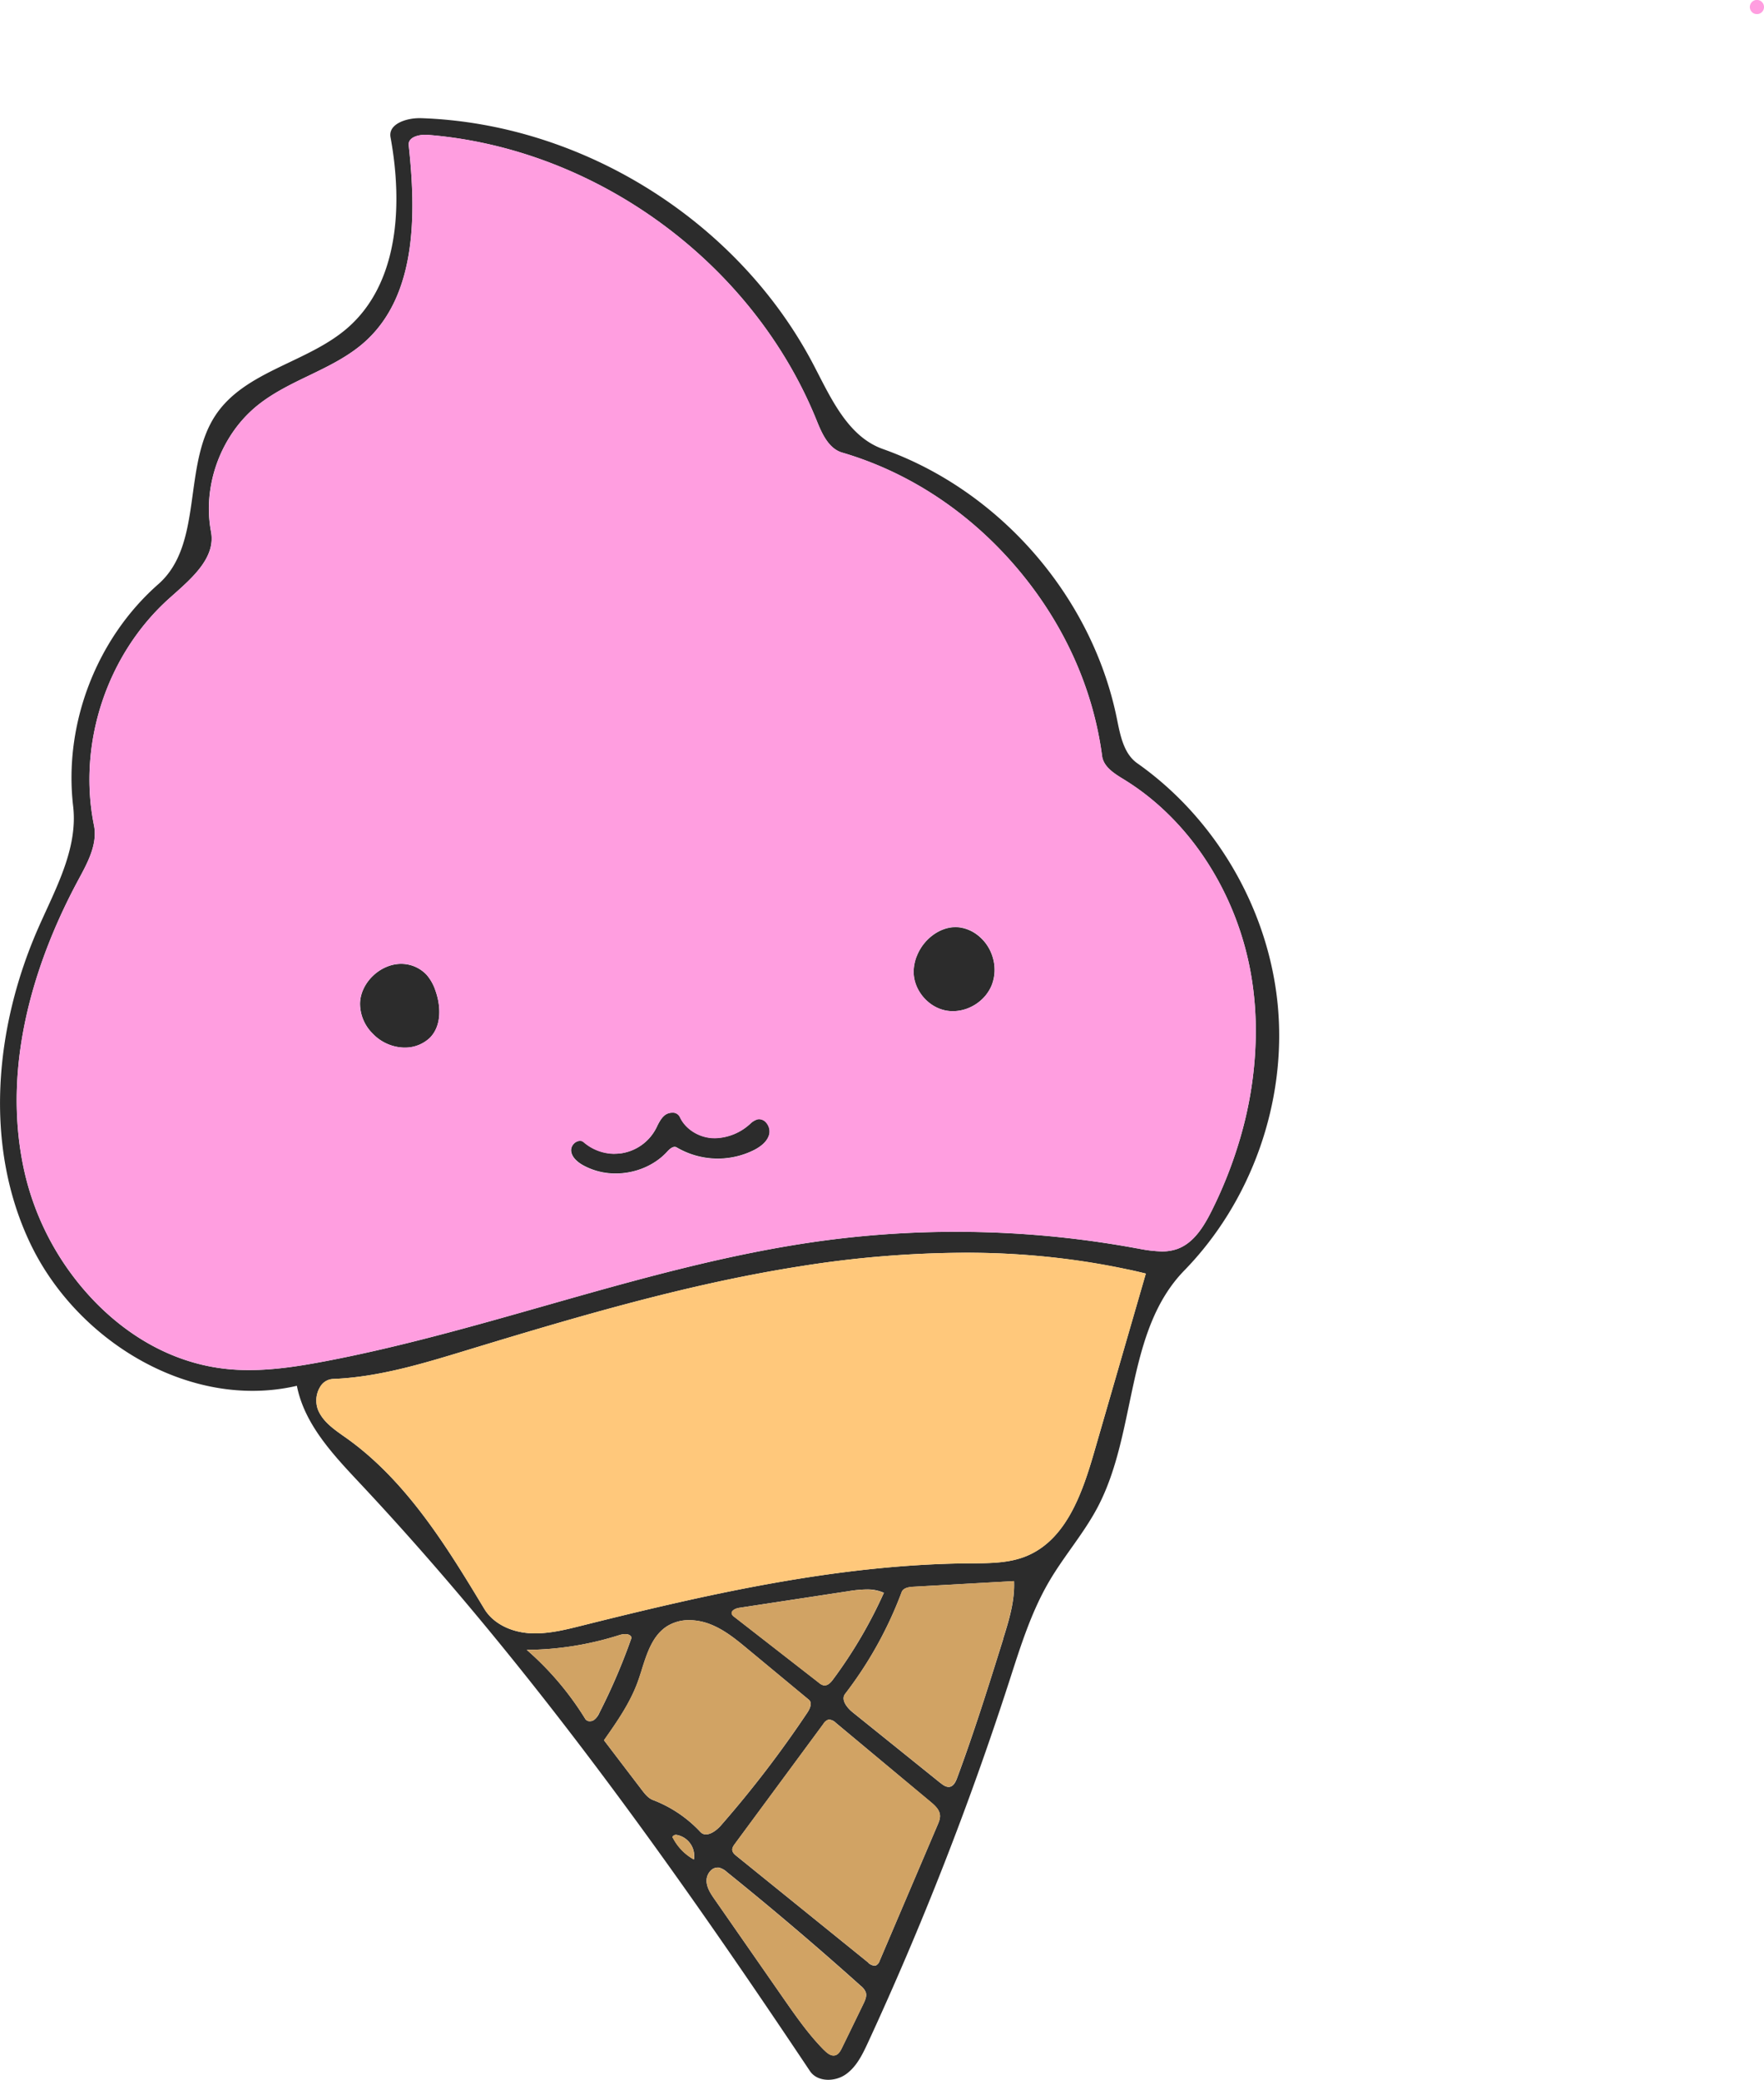 <svg id="Draw_Layer" data-name="Draw Layer" xmlns="http://www.w3.org/2000/svg" viewBox="0 0 996.75 1175.22"><defs><style>.cls-1{fill:#2c2c2c;}.cls-2{fill:#ffc87b;}.cls-3{fill:#d1a364;}.cls-4{fill:#ff9ee0;}</style></defs><title>Ice_cream</title><path class="cls-1" d="M1138.22,485c6.94,37.87,4.83,82.25-24.11,107.64-22.59,19.8-57.67,24.23-74.51,49.1-19.26,28.46-6.77,73.15-32.57,95.84-35,30.76-53.56,79.17-48.14,125.43,2.81,24-9.92,46.62-19.64,68.72-24.74,56.25-31,123.21-4.48,178.61s90.7,94.17,150.54,80.23c4.27,21.77,20.48,38.91,35.66,55.1,95.46,101.83,176.72,216,254.24,332.11,4.16,6.23,13.9,6.23,20.08,2s9.61-11.34,12.75-18.14a1828.9,1828.9,0,0,0,79.68-203.73c6.3-19.47,12.36-39.24,22.71-56.88,8.47-14.46,19.68-27.22,27.46-42.06,22.27-42.46,15.43-99.24,48.88-133.59,38-39,57.86-95.15,52.83-149.42s-34.84-105.77-79.41-137.17c-7.78-5.48-9.65-16-11.55-25.3-14-68.86-66-128.72-132.21-152.28-19.88-7.07-29.42-28.91-39.2-47.61-42.43-81.1-130.39-136.35-221.87-139.35l-.84,0c-7.69,0-17.65,3.39-16.3,10.78Zm-74.76,151.25c8.63-6.87,18.79-11.78,28.65-16.53,11.09-5.35,22.55-10.89,31.79-19.24,29.56-26.69,28.67-73.29,24.59-110.91a4,4,0,0,1,1-3.2c1.8-2,5.51-2.72,8.37-2.72.46,0,.91,0,1.35.05,95.44,7.61,183.71,72.35,219.65,161.09,2.75,6.79,6.52,16.09,14.52,18.44,37.48,11,71.42,33.32,98.16,64.53s43.6,68.19,48.73,106.91c.82,6.2,6.93,10,12.33,13.27a140.33,140.33,0,0,1,19.21,14.21l.09.08.17.15a155,155,0,0,1,26.37,30.39l.1.15.09.14a171.31,171.31,0,0,1,26,66.23,184.37,184.37,0,0,1,2.41,24.67,215.28,215.28,0,0,1-9.68,69.87,244.86,244.86,0,0,1-15.23,38c-4.36,8.73-10.08,18.1-19.41,21.42a25.69,25.69,0,0,1-8.74,1.38,75.94,75.94,0,0,1-13.51-1.67l-.3,0a562.7,562.7,0,0,0-176.67-4.48c-53.7,7.16-106.73,22.26-158,36.85-40.58,11.55-82.53,23.5-124.64,31.47-13.45,2.54-27.93,4.9-42.61,4.9-3.94,0-7.84-.18-11.58-.53-27.16-2.57-52.86-15.33-74.32-36.89a155.15,155.15,0,0,1-41-74.7c-14.17-63.37,8.8-124.74,30.56-165.06l.22-.42c5-9.25,10.64-19.72,8.52-30.19-9.36-46.37,7.34-96.74,42.55-128.31l.6-.54,1.69-1.5c11.24-10,24-21.33,21.28-35.62a71.87,71.87,0,0,1-.22-24.91,77.19,77.19,0,0,1,10.56-28.27,71.8,71.8,0,0,1,16.32-18.5Zm153.19,694.12c-11.22-.8-20.72-5.92-25.43-13.74-20.31-33.66-43.33-71.82-77.71-96.37l-1.74-1.22c-5.75-4.06-11.68-8.25-14.42-14.65a14.82,14.82,0,0,1,1.11-13.2,8.9,8.9,0,0,1,7.21-4.47c25.58-1,50.64-8.61,74.87-16l.28-.09c66.77-20.33,127.13-37.95,189.73-47.72a599.81,599.81,0,0,1,91.88-7.52,436.27,436.27,0,0,1,93.08,9.6l.15,0,.5.1.54.13.1,0c2.74.6,5.48,1.25,8.21,1.92h0l-23.92,82.71-5.37,18.56c-6.81,23.53-16,49.39-38.41,58.47-9.48,3.83-20,3.9-30.18,4h-2.06c-74.58.62-149,17.75-218.85,35.23-8.48,2.13-17.26,4.33-26.07,4.33-1.15,0-2.34,0-3.51-.12ZM1449,1415.06l-24.83-20-24.84-20c-3.47-2.81-6.67-7.21-4.23-10.39a221.31,221.31,0,0,0,31.93-57.48c.92-2.45,4.16-2.91,6.52-3.05l57-3.2,0,0c.53,11.23-3,22.57-6.14,32.59l0,.11,0,.11c-8.07,25.85-16.42,52.58-26,78.38-.81,2.18-2,4.73-4.35,5.1a3.51,3.51,0,0,1-.55,0c-1.63,0-3.16-1.13-4.46-2.18Zm-65.72-55.14a6.32,6.32,0,0,1-3-1.56l-47.85-37.26a3.52,3.52,0,0,1-1.34-1.56,1.67,1.67,0,0,1,.19-1.49c.64-1,2.38-1.74,3.82-2l61.81-9.41a70,70,0,0,1,10.41-1,22.64,22.64,0,0,1,9.63,1.87l.07,0h0a262.33,262.33,0,0,1-28.75,49c-1.15,1.54-2.72,3.32-4.65,3.32Zm-69.93,82.8a71.52,71.52,0,0,0-26.82-18.08c-2.76-1.05-4.74-3.65-6.33-5.73q-10.68-14-21.33-28a.18.18,0,0,1,0-.07h0c7.14-10.18,14.53-20.71,18.92-32.6.87-2.38,1.68-4.89,2.46-7.33l0-.09c3-9.48,6.14-19.28,14.38-24.47A23.26,23.26,0,0,1,1307,1323a33,33,0,0,1,12.11,2.41c8,3.16,14.65,8.7,21.11,14.06l34.27,28.41.13.11c2.37,2,0,5.92-.75,7.08a618.07,618.07,0,0,1-49,64c-2,2.29-5.4,5-8.4,5a4.11,4.11,0,0,1-3.11-1.35Zm-65.07-63.9a169.39,169.39,0,0,0-25.19-31.71q-3.82-3.78-7.89-7.31h0l0,0a176.48,176.48,0,0,0,52.16-8.3,11.83,11.83,0,0,1,3.5-.61c1.35,0,3.06.36,3.58,2a345.48,345.48,0,0,1-18.13,42.38,10,10,0,0,1-3.23,4.22,4.17,4.17,0,0,1-2.2.62,2.93,2.93,0,0,1-2.6-1.29Zm160,137.77-37.36-30.23-37.19-30.09c-1.11-.9-2.2-1.89-2.37-3.23s.64-2.52,1.48-3.66l50-67.78a5.23,5.23,0,0,1,2.91-2.39,3,3,0,0,1,.52,0,6.05,6.05,0,0,1,3.57,1.79l53.58,44.72c2.5,2.09,5,4.39,5.26,7.43.19,2-.65,4-1.4,5.74l-16.33,38.3-16.33,38.3a4.44,4.44,0,0,1-2,2.58,2.35,2.35,0,0,1-1,.21,6,6,0,0,1-3.41-1.64Zm-110.44-70.45a.58.58,0,0,1-.27-.69,2.27,2.27,0,0,1,2-1.14l.21,0a12.12,12.12,0,0,1,10,13.16s0,0,0,.06h0q0,.35-.12.69h0v0a29.32,29.32,0,0,1-11.8-12.12Zm85.54,120c-8.77-8.8-16-19.19-23-29.24l-14.48-20.83-24.52-35.27c-2-2.88-4.49-6.46-4.59-10.45a8.2,8.2,0,0,1,2.28-5.75,5.5,5.5,0,0,1,3.92-1.81,5.34,5.34,0,0,1,.69,0,10.16,10.16,0,0,1,4.6,2.52c25.64,20.66,51.11,42.31,75.69,64.36a8.85,8.85,0,0,1,2.78,3.54c.72,2.14-.25,4.42-1.3,6.56l-8,16.47-4.13,8.45c-.85,1.75-1.91,3.66-3.76,4.17a3.41,3.41,0,0,1-1,.15c-2,0-3.91-1.67-5.16-2.92Z" transform="translate(-917.56 -407.48)"/><path class="cls-1" d="M1435.5,947.86a26,26,0,0,0-1.68,7.69,21,21,0,0,0,1.23,8.13A24,24,0,0,0,1445.38,976a21.51,21.51,0,0,0,6.73,2.51,21.26,21.26,0,0,0,3.84.35h0a23.11,23.11,0,0,0,7.57-1.29,25,25,0,0,0,9.78-6.28,22.65,22.65,0,0,0,4.65-7.21,24.1,24.1,0,0,0,.55-15.62h0c0-.07,0-.14-.07-.22v0a1.18,1.18,0,0,0-.07-.2v0l-.06-.2v0a1.72,1.72,0,0,1-.07-.21v0a24.57,24.57,0,0,0-8.65-12,21.41,21.41,0,0,0-9.33-4,17.11,17.11,0,0,0-2.81-.22c-9.08,0-18.3,7-21.92,16.58Z" transform="translate(-917.56 -407.48)"/><path class="cls-1" d="M1121,974.47a23.84,23.84,0,0,0,7.08,17,25.39,25.39,0,0,0,17.94,8l.76,0a20.36,20.36,0,0,0,13.58-5.43c7-6.92,6.26-18.34,3.27-26.72a26.09,26.09,0,0,0-4.94-8.89,19.51,19.51,0,0,0-10.16-5.81,19,19,0,0,0-4.27-.47c-11.86,0-23,10.65-23.26,22.35Z" transform="translate(-917.56 -407.48)"/><path class="cls-1" d="M1293.09,1037.77c-1.92,1.6-3.08,3.88-4.21,6.09l0,.09c-.38.74-.76,1.48-1.17,2.2a26.58,26.58,0,0,1-18.54,12.92,25.72,25.72,0,0,1-4.21.35,26.89,26.89,0,0,1-17.52-6.54,3.09,3.09,0,0,0-2.1-.79,5.08,5.08,0,0,0-3.57,1.75,5.23,5.23,0,0,0-1.48,3.86c.3,3.84,3.83,6.58,6.73,8.21a37.83,37.83,0,0,0,18.48,4.67c11.19,0,22.08-4.63,29.14-12.4,1.62-1.78,3-2.65,4.17-2.65a2.27,2.27,0,0,1,1.18.34,45.76,45.76,0,0,0,43.83,1.37c4.82-2.5,7.67-5.52,8.48-9a7.52,7.52,0,0,0-1.53-6.16,5.35,5.35,0,0,0-4.16-2.23,4,4,0,0,0-1,.11,10,10,0,0,0-4.13,2.55l-.43.37a30.34,30.34,0,0,1-19.5,7.71c-.51,0-1,0-1.55-.05a23,23,0,0,1-11.37-3.93,20.74,20.74,0,0,1-3.06-2.54,18.59,18.59,0,0,1-3.85-5.51,4.35,4.35,0,0,0-4.23-2.36,7.09,7.09,0,0,0-4.38,1.52Z" transform="translate(-917.56 -407.48)"/><path class="cls-2" d="M1462.42,1115.38a599.91,599.91,0,0,0-91.88,7.52c-62.6,9.77-123,27.39-189.72,47.72l-.28.08c-24.24,7.38-49.3,15-74.88,16a8.88,8.88,0,0,0-7.2,4.46,14.81,14.81,0,0,0-1.12,13.21c2.74,6.39,8.68,10.58,14.43,14.64l1.73,1.23c34.38,24.55,57.4,62.7,77.71,96.37,4.72,7.81,14.22,12.94,25.43,13.73,1.18.08,2.36.13,3.52.13,8.8,0,17.58-2.21,26.07-4.33,69.84-17.49,144.27-34.61,218.84-35.23l2.06,0c10.18-.07,20.71-.13,30.18-4,22.46-9.08,31.61-35,38.41-58.48l5.37-18.56,23.93-82.7c-31.78-7.84-66.29-11.81-102.6-11.81Z" transform="translate(-917.56 -407.48)"/><path class="cls-2" d="M1429.22,1148a33.34,33.34,0,0,0-4.8,5.71,35.12,35.12,0,0,0-3.43,7.38c-1.07,2.71-1.27,5.93-1.64,8.74-.13,1-.21,2.05-.3,3.07a66.65,66.65,0,0,0-.16,7.87c.17,5.33.8,10.68,1.23,16a145.11,145.11,0,0,0,6.76,34.72c1.19,3.53,2.31,7.07,3.68,10.53,1.89,4.77,3.77,9.52,5.86,14.21,3.15,7.11,6.38,14.19,9.84,21.15,1.88,3.75,6.07,6.6,10,7.69a16.76,16.76,0,0,0,20.6-11.7l.6-4.45a16.66,16.66,0,0,0-2.29-8.46c-3.52-7.06-6.78-14.25-10-21.46q-1.58-4-3.16-8c-1.31-3.31-2.29-6.79-3.43-10.16a138.16,138.16,0,0,1-4.28-17.35c-.53-5-.93-10-1.36-15a97.76,97.76,0,0,1-.4-16l.18-.77.15-.14c3.22-2.85,4.91-7.64,4.91-11.84a16.75,16.75,0,0,0-16.75-16.75c-4.65,0-8.44,1.89-11.84,4.9Z" transform="translate(-917.56 -407.48)"/><path class="cls-3" d="M1490.55,1300.89h0l-57,3.2c-2.36.13-5.61.59-6.53,3.05a221.73,221.73,0,0,1-31.92,57.48c-2.44,3.17.75,7.58,4.23,10.39l24.83,20,24.84,20c1.3,1,2.82,2.17,4.45,2.17a5.27,5.27,0,0,0,.56,0c2.31-.38,3.54-2.92,4.35-5.1,9.61-25.8,18-52.53,26-78.38l0-.12,0-.11c3.13-10,6.67-21.35,6.15-32.58l0,0Z" transform="translate(-917.56 -407.48)"/><path class="cls-3" d="M1407.25,1305.66a69.84,69.84,0,0,0-10.41,1l-61.82,9.41c-1.43.22-3.17.92-3.82,2a1.71,1.71,0,0,0-.18,1.49,3.42,3.42,0,0,0,1.34,1.57l47.85,37.25a6.24,6.24,0,0,0,3,1.56h.32c1.93,0,3.5-1.77,4.65-3.32a263.12,263.12,0,0,0,28.75-49,22.49,22.49,0,0,0-9.71-1.91Z" transform="translate(-917.56 -407.48)"/><path class="cls-3" d="M1307,1323a23.21,23.21,0,0,0-12.43,3.36c-8.23,5.18-11.36,15-14.38,24.46l0,.1c-.78,2.43-1.58,5-2.45,7.32-4.39,11.89-11.78,22.42-18.93,32.6q10.7,14.06,21.39,28.05c1.6,2.09,3.58,4.68,6.34,5.73a71.52,71.52,0,0,1,26.82,18.08,4.06,4.06,0,0,0,3.11,1.35c3,0,6.4-2.67,8.4-5a620.54,620.54,0,0,0,49-64c.77-1.16,3.12-5.11.75-7.08l-.14-.12-34.26-28.41c-6.47-5.35-13.15-10.89-21.11-14.06A33,33,0,0,0,1307,1323Z" transform="translate(-917.56 -407.48)"/><path class="cls-3" d="M1270.83,1330.87a11.75,11.75,0,0,0-3.5.6,176.6,176.6,0,0,1-52.16,8.31,170,170,0,0,1,33.08,39,2.94,2.94,0,0,0,2.6,1.3,4.21,4.21,0,0,0,2.2-.63c1.46-.92,2.32-2.45,3.23-4.22a344.17,344.17,0,0,0,18.13-42.38c-.53-1.67-2.24-2-3.58-2Z" transform="translate(-917.56 -407.48)"/><path class="cls-3" d="M1386.22,1379.17a2.92,2.92,0,0,0-.51,0,5.31,5.31,0,0,0-2.91,2.39l-50,67.78c-.84,1.14-1.64,2.36-1.48,3.67s1.26,2.32,2.37,3.22l37.19,30.09,37.36,30.23a6,6,0,0,0,3.41,1.64,2.46,2.46,0,0,0,1-.2,4.47,4.47,0,0,0,2-2.59l16.33-38.3,16.33-38.3c.75-1.75,1.59-3.72,1.39-5.74-.29-3-2.75-5.34-5.26-7.43L1389.79,1381a6.07,6.07,0,0,0-3.57-1.78Z" transform="translate(-917.56 -407.48)"/><path class="cls-3" d="M1323,1462.82a5.53,5.53,0,0,0-3.92,1.8,8.15,8.15,0,0,0-2.28,5.75c.1,4,2.59,7.58,4.59,10.45l24.52,35.27,14.48,20.84c7,10,14.2,20.43,23,29.23,1.25,1.25,3.14,2.92,5.16,2.92a3.83,3.83,0,0,0,1-.14c1.85-.52,2.91-2.43,3.76-4.18l4.13-8.45,8-16.46c1-2.15,2-4.43,1.3-6.57a8.82,8.82,0,0,0-2.78-3.53c-24.58-22.06-50-43.71-75.69-64.37a10.14,10.14,0,0,0-4.6-2.51,5.47,5.47,0,0,0-.69,0Z" transform="translate(-917.56 -407.48)"/><path class="cls-3" d="M1299.49,1444.32a2.27,2.27,0,0,0-2,1.13.58.58,0,0,0,.27.69,29.3,29.3,0,0,0,11.79,12.12,11.41,11.41,0,0,0-2-9,11.56,11.56,0,0,0-7.83-4.91Z" transform="translate(-917.56 -407.48)"/><path class="cls-4" d="M1157.89,483.62c-2.86,0-6.57.72-8.37,2.73a4,4,0,0,0-1,3.2c4.08,37.61,5,84.21-24.59,110.9-9.24,8.35-20.7,13.89-31.79,19.24-9.86,4.75-20,9.66-28.65,16.53-20.9,16.62-31.62,45.43-26.66,71.68,2.7,14.29-10,25.62-21.28,35.62l-1.69,1.51-.59.53C978,777.13,961.32,827.5,970.69,873.87c2.11,10.47-3.54,21-8.53,30.18l-.22.43c-21.76,40.32-44.72,101.68-30.56,165.06a155.15,155.15,0,0,0,41,74.7c21.46,21.56,47.16,34.32,74.32,36.89,3.74.35,7.64.53,11.58.53,14.68,0,29.16-2.36,42.61-4.9,42.11-8,84.07-19.92,124.64-31.46,51.29-14.6,104.32-29.7,158-36.86a563,563,0,0,1,176.67,4.47l.3.06a75.94,75.94,0,0,0,13.51,1.67,25.69,25.69,0,0,0,8.74-1.38c9.33-3.32,15-12.69,19.42-21.42,21.57-43.15,29.56-90.24,22.49-132.58-7.83-46.87-34.75-88.5-72-111.35-5.4-3.31-11.51-7.07-12.33-13.27-5.13-38.72-22-75.69-48.73-106.91s-60.69-53.53-98.16-64.53c-8-2.35-11.77-11.65-14.52-18.44-36-88.74-124.22-153.48-219.65-161.09-.43,0-.89-.05-1.35-.05ZM1456,978.9h0a21.07,21.07,0,0,1-3.83-.35c-10.66-2-18.86-12.3-18.3-23a25.93,25.93,0,0,1,1.68-7.69c3.62-9.61,12.84-16.58,21.92-16.58a17.11,17.11,0,0,1,2.81.22,21.41,21.41,0,0,1,9.33,4c8.73,6.39,12.34,18.69,8.4,28.61a24.09,24.09,0,0,1-22,14.78ZM1146,999.46a25.39,25.39,0,0,1-17.94-8,23.9,23.9,0,0,1-7.09-17c.32-11.7,11.41-22.35,23.27-22.35a19.78,19.78,0,0,1,14.44,6.28,26.25,26.25,0,0,1,4.93,8.89c3,8.38,3.7,19.8-3.27,26.72a20.31,20.31,0,0,1-13.58,5.43c-.25,0-.51,0-.76,0Zm118.88,60a25.71,25.71,0,0,0,4.21-.34,26.58,26.58,0,0,0,18.54-12.92c.41-.72.79-1.46,1.17-2.2l0-.09c1.13-2.21,2.29-4.49,4.21-6.09a7.07,7.07,0,0,1,4.38-1.52,4.35,4.35,0,0,1,4.23,2.36c3,6.65,10.33,11.47,18.28,12,.52,0,1,.05,1.55.05a30.32,30.32,0,0,0,19.5-7.71l.43-.37a10,10,0,0,1,4.12-2.55,4.12,4.12,0,0,1,1-.11,5.35,5.35,0,0,1,4.16,2.23,7.52,7.52,0,0,1,1.53,6.16c-.81,3.44-3.66,6.45-8.48,9a45.76,45.76,0,0,1-43.83-1.37,2.27,2.27,0,0,0-1.18-.34c-1.18,0-2.55.87-4.17,2.66-7.06,7.76-17.95,12.39-29.14,12.39a37.76,37.76,0,0,1-18.47-4.67c-2.91-1.63-6.44-4.37-6.74-8.21a5.23,5.23,0,0,1,1.48-3.86,5.08,5.08,0,0,1,3.57-1.75,3.09,3.09,0,0,1,2.1.79,26.88,26.88,0,0,0,17.52,6.53Z" transform="translate(-917.56 -407.48)"/><path class="cls-4" d="M1909.74,407.49a4,4,0,0,0-2.55,6.46,3.85,3.85,0,0,0,2.63,1.47h1.07a4,4,0,0,0,1.92-.83,4,4,0,0,0,1.47-2.63,4,4,0,0,0-.84-3,3.82,3.82,0,0,0-2.63-1.48Z" transform="translate(-917.56 -407.48)"/></svg>
